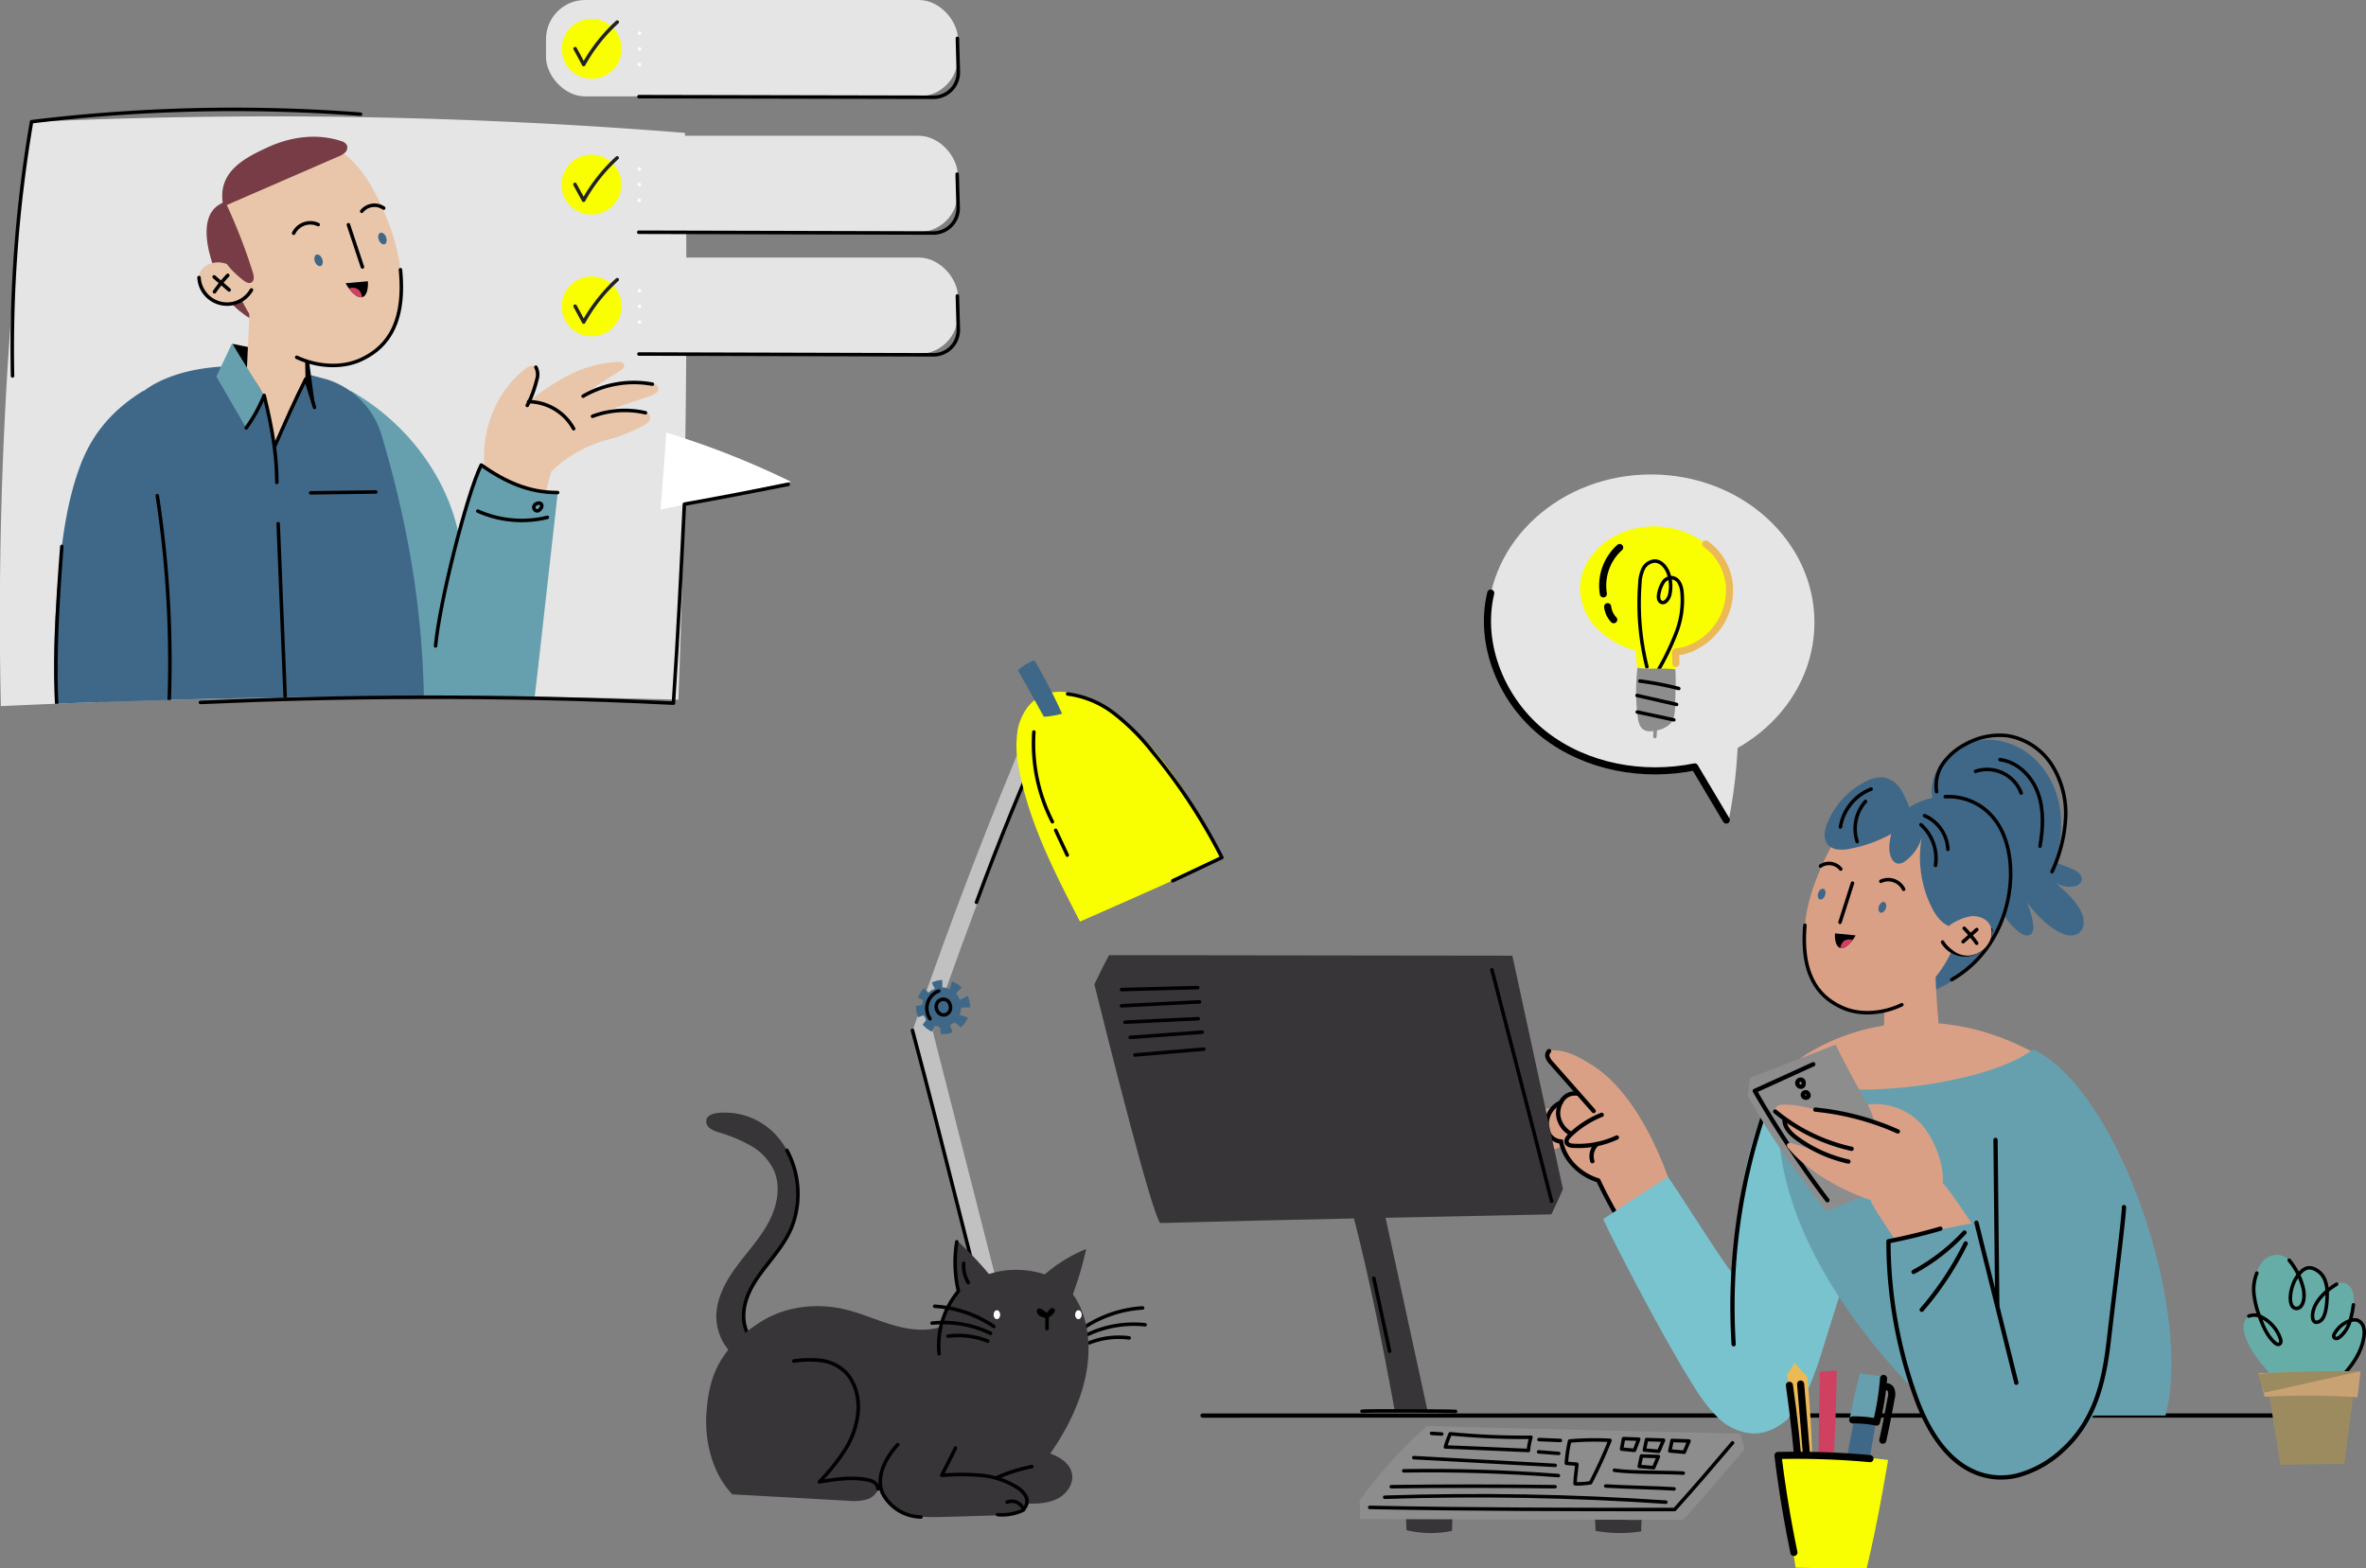 <svg id="BACKGROUND" xmlns="http://www.w3.org/2000/svg" xmlns:xlink="http://www.w3.org/1999/xlink" viewBox="0 0 673.94 446.75"><rect x="0" y="0" width="673.94" height="446.75" fill="#808080" stroke="none"/><defs><style>.cls-1,.cls-17,.cls-18,.cls-20,.cls-3,.cls-5,.cls-6,.cls-8{fill:none;}.cls-2{fill:#e5e5e5;}.cls-20,.cls-3,.cls-5{stroke:#000;}.cls-17,.cls-18,.cls-20,.cls-3,.cls-5,.cls-6,.cls-8{stroke-linecap:round;stroke-linejoin:round;}.cls-3,.cls-6{stroke-width:2.02px;}.cls-4{fill:#f9ff00;}.cls-6{stroke:#ebb956;}.cls-7{fill:#8d8d8d;}.cls-8{stroke:#8d8d8d;}.cls-9{clip-path:url(#clip-path);}.cls-10{fill:#e9c6aa;}.cls-11{fill:#66a0af;}.cls-12{fill:#3f6888;}.cls-13{fill:#773c45;}.cls-14{fill:#d04060;}.cls-15{fill:#fff;}.cls-16{fill:#c1c1c1;}.cls-17{stroke:#222221;}.cls-18{stroke:#fff;}.cls-19{fill:#373537;}.cls-20{stroke-width:1.22px;}.cls-21{fill:#d9a086;}.cls-22{fill:#78c3ce;}.cls-23{fill:#ebb956;}.cls-24{fill:#66ada8;}.cls-25{fill:#9b8b5f;}.cls-26{fill:#c9a273;}</style><clipPath id="clip-path" transform="translate(-67.76 -26.47)"><path class="cls-1" d="M68,227.63A1148.2,1148.2,0,0,1,76.42,61.24a1471.22,1471.22,0,0,1,186.44,3.09c1,53.21.18,106.61-1.86,161.46C197.36,224.09,133.66,224.58,68,227.63Z"/></clipPath></defs><ellipse class="cls-2" cx="470.29" cy="177.32" rx="46.54" ry="42.16"/><path class="cls-2" d="M542.46,231.17a287.66,287.66,0,0,1,17.67,29.13,141.3,141.3,0,0,0,2.75-29A59.08,59.08,0,0,0,542.46,231.17Z" transform="translate(-67.76 -26.47)"/><path class="cls-3" d="M492.39,195.42c-3.55,14.75,3.29,30.94,15.24,40.28s28.2,12.23,42.85,9.24c3.21,5.46,5.8,9.68,9,15.14" transform="translate(-67.76 -26.47)"/><path class="cls-4" d="M534.09,216.78c-.22-1.69-.43-3.38-.48-5a24.66,24.66,0,0,1-11-6.33,16.62,16.62,0,0,1-4.81-11.56c.12-6.3,4.59-11.94,10.17-14.86a24.31,24.31,0,0,1,25.68,2.37c10.46,8.22,6.71,18.9,2.4,23.82s-10.91,7-10.91,7a31.15,31.15,0,0,1-.19,5.26C541.36,217.22,537.79,217,534.09,216.78Z" transform="translate(-67.76 -26.47)"/><path class="cls-5" d="M540.32,217a75.77,75.77,0,0,0,5-10.51,25.53,25.53,0,0,0,1.54-11.43,6.59,6.59,0,0,0-.78-2.61,2.81,2.81,0,0,0-2.21-1.43,2.92,2.92,0,0,0-2.38,1.36,8.82,8.82,0,0,0-1.09,2.63c-.32,1.1-.43,2.65.64,3.05s2-1,2.32-2.1a11.23,11.23,0,0,0-.27-5.92c-.62-1.88-2.1-3.79-4.08-3.74a4,4,0,0,0-3.25,2.32,10.81,10.81,0,0,0-.89,4.07,74.56,74.56,0,0,0,2,23.73" transform="translate(-67.76 -26.47)"/><path class="cls-3" d="M529.11,182.44a14.59,14.59,0,0,0-4.64,13.21" transform="translate(-67.76 -26.47)"/><path class="cls-3" d="M525.69,199.29a6.44,6.44,0,0,0,1.73,3.72" transform="translate(-67.76 -26.47)"/><path class="cls-6" d="M553.63,181.44a16.28,16.28,0,0,1,6.72,11.68c.83,11.48-8.43,18.59-15.23,19.09-.22.27.07,1.91,0,3.26" transform="translate(-67.76 -26.47)"/><path class="cls-7" d="M534.18,216.75a56.87,56.87,0,0,0,.07,13.92c.17,1.35.48,2.83,1.59,3.61s2.71.56,4.07.2a7.12,7.12,0,0,0,3.63-1.84c1.22-1.36,1.33-3.36,1.37-5.19.07-3.09.29-7.08.06-10.31C541.42,216.7,537.72,217.17,534.18,216.75Z" transform="translate(-67.76 -26.47)"/><path class="cls-5" d="M545.94,222.61a90.78,90.78,0,0,0-11.09-2.13" transform="translate(-67.76 -26.47)"/><path class="cls-5" d="M545.33,227.15l-11.27-2.56" transform="translate(-67.76 -26.47)"/><path class="cls-5" d="M544.54,231.54l-10.42-2.24" transform="translate(-67.76 -26.47)"/><path class="cls-8" d="M539.29,233.67l-.15,2.62" transform="translate(-67.76 -26.47)"/><path class="cls-2" d="M68,227.63A1148.2,1148.2,0,0,1,76.42,61.24a1471.22,1471.22,0,0,1,186.44,3.09c1,53.21.18,106.61-1.86,161.46C197.36,224.09,133.66,224.58,68,227.63Z" transform="translate(-67.76 -26.47)"/><g class="cls-9"><path class="cls-10" d="M222,173.33a99.25,99.25,0,0,1,2.79-12.52l.28-.27a36,36,0,0,1,15.81-8.8,47.26,47.26,0,0,0,10.08-4,3.74,3.74,0,0,0,1.9-1.69,1.55,1.55,0,0,0,.13-.85c-.13-.93-.95-1.22-1.69-1.41a31.85,31.85,0,0,0-11.72.07c4.27-1.6,10.06-3.36,13.69-4.71a4.38,4.38,0,0,0,1.48-.78,1.52,1.52,0,0,0,.54-1.5c-.22-.77-1.13-1.07-1.91-1.2-5.83-1-11.81.4-17.45,2.22a15.62,15.62,0,0,1,2.05-1.68c2.08-1.38,4.22-2.71,6.36-4.05a3.33,3.33,0,0,0,1-.84,1.15,1.15,0,0,0,.1-1.24,1.65,1.65,0,0,0-1.45-.49,33,33,0,0,0-13.69,3.49,64.52,64.52,0,0,0-11.9,7.76,35.61,35.61,0,0,0,2.2-7.61,2.35,2.35,0,0,0-.45-2.21,1.59,1.59,0,0,0-1.45-.23,4.14,4.14,0,0,0-1.32.75,26.7,26.7,0,0,0-4.2,4,32.82,32.82,0,0,0-7.54,22.21c.1,3.29.38,6.61.81,10C211.15,171.11,216.39,173.63,222,173.33Z" transform="translate(-67.76 -26.47)"/><path class="cls-5" d="M220.4,131.07a4.55,4.55,0,0,1,.25,3.61,31.67,31.67,0,0,1-2.71,7.29" transform="translate(-67.76 -26.47)"/><path class="cls-5" d="M218.33,140.9a14.86,14.86,0,0,1,12.83,7.7" transform="translate(-67.76 -26.47)"/><path class="cls-5" d="M253.59,135.91a28.94,28.94,0,0,0-19.74,3.42" transform="translate(-67.76 -26.47)"/><path class="cls-5" d="M251.63,144.06a26.25,26.25,0,0,0-15.09,1" transform="translate(-67.76 -26.47)"/><path class="cls-11" d="M167.6,137.76c15,8.51,27.15,23.31,30.84,41,2.15-6.81,4.29-13.63,6.62-20.22a30.29,30.29,0,0,0,21.57,8.29l-5.34,47.55c-.92,8.22-1.84,16.45-3.37,24.58-1.15,6.11-3,12.67-8,16.37s-12.58,3.43-18,.14-9.09-9-11.1-15.09-2.55-12.48-3.08-18.83C175.69,197.06,167.6,137.76,167.6,137.76Z" transform="translate(-67.76 -26.47)"/><path class="cls-5" d="M191.83,210.48c1-11.78,8.8-43,13-51.54,6.77,4.75,13.49,7.86,21.76,7.85" transform="translate(-67.76 -26.47)"/><path class="cls-5" d="M203.87,172.07a30.72,30.72,0,0,0,19.8,1.79" transform="translate(-67.76 -26.47)"/><path class="cls-5" d="M220.62,169.94a1.15,1.15,0,0,0-.74.72,1,1,0,0,0,.17,1,.92.92,0,0,0,1,.3,1.62,1.62,0,0,0,.75-.67,1.15,1.15,0,0,0,.26-1,.75.75,0,0,0-.58-.48A1.55,1.55,0,0,0,220.62,169.94Z" transform="translate(-67.76 -26.47)"/><path class="cls-12" d="M103.07,250.25c-9.83-32.07-13.58-63.5-3.12-95.37,2.42-7.37,2.46-15.63,15.73-20.84,13-5.11,30.58-3.66,44.52.34l.12,0a23.68,23.68,0,0,1,16.12,16c10,33.58,13.86,64.9,11.38,99.84" transform="translate(-67.76 -26.47)"/><path class="cls-13" d="M142.26,119.11s-6.16-3.09-8.95-6.73c-2.43-3.16-12.46-23.77-2.12-28.13C134.94,82.67,142.26,119.11,142.26,119.11Z" transform="translate(-67.76 -26.47)"/><polygon points="66.17 97.94 87.96 102.42 89.82 116.33 86.83 108.7 74.67 113.38 66.17 97.94"/><path class="cls-10" d="M138.07,132c3.67,5,5.41,5.49,8,21.38a162.28,162.28,0,0,0,8.71-18.9h0l-.42-24a20.18,20.18,0,0,0-15.31-.24" transform="translate(-67.76 -26.47)"/><path class="cls-11" d="M143,139.1c-3.43-5.64-9.16-14.79-9.16-14.79l-4.45,9.43,8.48,14.64S142.06,142.09,143,139.1Z" transform="translate(-67.76 -26.47)"/><path class="cls-5" d="M137.89,148.38A43,43,0,0,0,143,139.1c2,8.08,3.62,16.46,3.61,24.79" transform="translate(-67.76 -26.47)"/><path class="cls-5" d="M146.1,153.42c2.8-6.38,5.61-12.76,8.75-19,.84,2.7,1.67,5.41,2.5,8.11" transform="translate(-67.76 -26.47)"/><path class="cls-5" d="M156.25,166.87l18.55-.25" transform="translate(-67.76 -26.47)"/><path class="cls-5" d="M147,175.64l2.49,61.91" transform="translate(-67.76 -26.47)"/><path class="cls-10" d="M160.13,130.69c-6.41-.51-20.43-7-25.66-24.33-4.35-14.39-7.82-31.19,11.14-38.14s27.59,8.12,33,22.14c3.67,9.5,6,23.83-1.44,33.44C172,130.4,164.71,131,160.13,130.69Z" transform="translate(-67.76 -26.47)"/><path class="cls-5" d="M181.83,103.31c1.71,17.23-5.52,22.9-11.15,25.57s-12.81,2-18.4-.62" transform="translate(-67.76 -26.47)"/><path class="cls-5" d="M167,90.49l4,12.05" transform="translate(-67.76 -26.47)"/><path class="cls-12" d="M175.64,94.79c-.32-.9-.12-1.8.46-2s1.32.35,1.64,1.25.13,1.81-.45,2S176,95.7,175.64,94.79Z" transform="translate(-67.76 -26.47)"/><path class="cls-12" d="M157.45,101c-.32-.9-.12-1.81.46-2s1.32.36,1.64,1.26.13,1.8-.45,2S157.78,101.86,157.45,101Z" transform="translate(-67.76 -26.47)"/><path class="cls-5" d="M177.05,85.75a4.65,4.65,0,0,0-6.25.91" transform="translate(-67.76 -26.47)"/><path class="cls-5" d="M158.4,90.45a5.29,5.29,0,0,0-7,2.46" transform="translate(-67.76 -26.47)"/><path d="M166.19,107.16c1.4,2.49,3.21,4.07,4.52,4s2-2,1.85-4.57Z" transform="translate(-67.76 -26.47)"/><path class="cls-14" d="M169.9,109a2.82,2.82,0,0,0-2.38-.47l-.4.11c1.21,1.64,2.56,2.61,3.59,2.51l.18,0A3.23,3.23,0,0,0,169.9,109Z" transform="translate(-67.76 -26.47)"/><path class="cls-12" d="M168.72,260.56c-16.5,5.79-34.53,4.64-52,3.27-9.25-.73-19.49-2-25.54-9-3.77-4.37-5.2-10.24-6.13-15.93-2.69-16.5-2.09-33.37-.43-50,1-10.11,2.43-20.29,6-29.8s9.59-16.12,18-21.33c4.66,32.84,7.7,63.65,7.88,96.87a476.88,476.88,0,0,1,55.64,7.66A18.92,18.92,0,0,0,168.72,260.56Z" transform="translate(-67.76 -26.47)"/><path class="cls-5" d="M112.56,167.68a314.11,314.11,0,0,1,3,66.7c18.34,1,36.85,2.86,55.29,8.08" transform="translate(-67.76 -26.47)"/><path class="cls-5" d="M161.27,242.06A23.25,23.25,0,0,0,160,263.14a47.88,47.88,0,0,0,8.29-2.47" transform="translate(-67.76 -26.47)"/><path class="cls-5" d="M162.63,257.66a2.71,2.71,0,0,0-.42.6.8.8,0,0,0,0,.71.86.86,0,0,0,.58.38,1.28,1.28,0,0,0,1.31-.47,1.06,1.06,0,0,0-.09-1.35A1,1,0,0,0,162.63,257.66Z" transform="translate(-67.76 -26.47)"/><path class="cls-5" d="M123.33,263.88c-5.69-.14-11.44-.28-17-1.64s-11.4-2.91-15.14-7.41c-4.36-5.24-5.58-13.47-6.58-20.33-2.48-17,.77-51.22.77-52.37" transform="translate(-67.76 -26.47)"/><path class="cls-10" d="M137.26,104a16.21,16.21,0,0,0-6.63-2.75c-2.39-.25-5.08.79-6,3a5.65,5.65,0,0,0,.12,4.29,7.81,7.81,0,0,0,6.57,4.83,7.24,7.24,0,0,0,6.91-4.1C138,107.87,137.77,106.46,137.26,104Z" transform="translate(-67.76 -26.47)"/><path class="cls-5" d="M128.76,105.35l4.28,3.71" transform="translate(-67.76 -26.47)"/><path class="cls-5" d="M128.85,109.59a38.66,38.66,0,0,1,3.8-4.68" transform="translate(-67.76 -26.47)"/><path class="cls-5" d="M124.45,105.54a8,8,0,0,0,14.93,3.54" transform="translate(-67.76 -26.47)"/><path class="cls-13" d="M137.08,106.32c.64.5,1.46,1,2.19.68,1-.46.84-1.9.51-2.94a161.36,161.36,0,0,0-7.42-19.18l31.74-13.8a5.78,5.78,0,0,0,2-1.2,1.94,1.94,0,0,0,.43-2.14,2.7,2.7,0,0,0-1.66-1.1c-6.68-2.21-14.07-1.26-20.48,1.63-7.32,3.3-14.45,7.19-13.18,16-.65-.08-3.21,3.94-2.72,6.54C129.33,95.4,129.58,100.53,137.08,106.32Z" transform="translate(-67.76 -26.47)"/></g><path class="cls-15" d="M257.56,149.7a241.84,241.84,0,0,1,35.5,14l-37.15,7.95C256.41,165.41,256.91,159.14,257.56,149.7Z" transform="translate(-67.76 -26.47)"/><path class="cls-5" d="M292.28,164.46c-9.69,1.91-19.39,3.82-29.58,5.63-.89,18.49-1.79,37-3.12,56.7-49.77-2.52-96.62-1.93-134.73-.21" transform="translate(-67.76 -26.47)"/><path class="cls-5" d="M170.46,59a476.56,476.56,0,0,0-93.71,2.14,383.65,383.65,0,0,0-5.42,72.42" transform="translate(-67.76 -26.47)"/><path class="cls-16" d="M328,319.25l.24-.71c10.93-31.47,21.71-59.57,33-85.91l1-2.3,4.61,2-1,2.3c-11.12,26-21.79,53.8-32.59,84.87l24.54,96.22h-5.39Z" transform="translate(-67.76 -26.47)"/><path class="cls-12" d="M329.25,310.64a7.68,7.68,0,0,1,1.68-2.65l1.33,1.28a4.11,4.11,0,0,1,1.81-1.11,18.44,18.44,0,0,1-.9-1.77,7.6,7.6,0,0,1,3-.74c0,.71,0,1.41,0,2.12a4.21,4.21,0,0,1,2.06.49,19.72,19.72,0,0,1,.73-2.17,7.63,7.63,0,0,1,2.75,1.7l-1.67,1.73a4.23,4.23,0,0,1,1.11,1.81,22.68,22.68,0,0,1,2.27-1.12,7.62,7.62,0,0,1,.67,3.24l-2.55.05a4.39,4.39,0,0,1-.49,2.07,19.48,19.48,0,0,1,2.41.82,7.64,7.64,0,0,1-2,2.76,12.57,12.57,0,0,0-1.75-1.38,6.22,6.22,0,0,0-1.31.72l.69,2.07a7.63,7.63,0,0,1-3.37.45,10.5,10.5,0,0,0-.24-1.92,5.45,5.45,0,0,0-1.44-.41l-.84,1.67a7.71,7.71,0,0,1-2.65-2,10.59,10.59,0,0,0,1-1.31,6.06,6.06,0,0,0-.72-1.32l-1.56.52a7.58,7.58,0,0,1-.56-3.22,10.3,10.3,0,0,0,1.52-.22,6.06,6.06,0,0,0,.41-1.44Z" transform="translate(-67.76 -26.47)"/><path class="cls-5" d="M337.74,311.61a2.71,2.71,0,0,1,.73,2.37,2.07,2.07,0,0,1-1.76,1.63,2.11,2.11,0,0,1-1.87-1,2.33,2.33,0,0,1,0-2.65A2,2,0,0,1,337.74,311.61Z" transform="translate(-67.76 -26.47)"/><path class="cls-5" d="M335.16,308.78a5.3,5.3,0,0,0-2.48,7.92" transform="translate(-67.76 -26.47)"/><path class="cls-5" d="M327.66,320c8.84,32.83,15.87,62.9,24.71,95.73" transform="translate(-67.76 -26.47)"/><path class="cls-5" d="M366.43,233.27Q355.27,258,345.9,283.52" transform="translate(-67.76 -26.47)"/><path class="cls-4" d="M375.39,289c-7.16-13.82-14.4-27.88-17.31-43.16a30.19,30.19,0,0,1-.42-11.55c.76-3.8,2.88-7.47,6.27-9.35,5.21-2.87,11.77-.85,16.93,2.13,8.17,4.72,14.9,11.65,20.47,19.29s10,16,14.77,24.52C402.9,276.83,389.71,282.76,375.39,289Z" transform="translate(-67.76 -26.47)"/><path class="cls-12" d="M365.1,230.65q-3.71-6.63-7.4-13.26a15.58,15.58,0,0,1,4.7-2.83,164.36,164.36,0,0,1,7.89,15.22A23.39,23.39,0,0,1,365.1,230.65Z" transform="translate(-67.76 -26.47)"/><path class="cls-5" d="M371.88,224.16A27.54,27.54,0,0,1,385.49,230,63.51,63.51,0,0,1,396,240.58a163.26,163.26,0,0,1,19.81,30.18l-14,6.62" transform="translate(-67.76 -26.47)"/><path class="cls-5" d="M362.25,235a49,49,0,0,0,5.28,25.57" transform="translate(-67.76 -26.47)"/><path class="cls-5" d="M368.46,263l3.31,7.08" transform="translate(-67.76 -26.47)"/><rect class="cls-2" x="155.53" width="117.34" height="27.46" rx="11.15"/><circle class="cls-4" cx="236.3" cy="40.39" r="8.53" transform="translate(90.73 240.66) rotate(-80.76)"/><path class="cls-17" d="M231.58,40.33q1.23,2.25,2.44,4.52a47.26,47.26,0,0,1,9.56-12.09" transform="translate(-67.76 -26.47)"/><path class="cls-18" d="M249.92,35.93h0Z" transform="translate(-67.76 -26.47)"/><path class="cls-18" d="M249.92,40.39h0Z" transform="translate(-67.76 -26.47)"/><path class="cls-18" d="M249.92,44.85h0Z" transform="translate(-67.76 -26.47)"/><path class="cls-5" d="M340.47,37.4c.08,3.14.17,6.27.26,9.49a7.08,7.08,0,0,1-7.1,7.29L249.76,54" transform="translate(-67.76 -26.47)"/><path class="cls-5" d="M376.33,404.82a33.85,33.85,0,0,1,16.89-5.75" transform="translate(-67.76 -26.47)"/><path class="cls-5" d="M377.28,406.77a30.92,30.92,0,0,1,16.65-2.9" transform="translate(-67.76 -26.47)"/><path class="cls-5" d="M378.08,409a22.78,22.78,0,0,1,11.32-1.39" transform="translate(-67.76 -26.47)"/><path class="cls-19" d="M285.75,410.59c-.43-.16-5.86-3.7-6.15-8.41-.23-3.72,1.43-7.31,3.5-10.4s4.62-5.85,6.68-8.95a30.27,30.27,0,0,0,5.27-17,24,24,0,0,0-6.6-16.38A19.85,19.85,0,0,0,272,343.55c-1.21.17-2.59.62-3,1.77a2.44,2.44,0,0,0,.89,2.5,7.35,7.35,0,0,0,2.51,1.19,44.85,44.85,0,0,1,9.13,3.79,15.94,15.94,0,0,1,6.68,7.09c2.09,4.77.85,10.42-1.64,15s-6.12,8.41-9.19,12.62-5.66,9.1-5.58,14.3a15.17,15.17,0,0,0,10,13.83C282.75,413.83,285.35,410.36,285.75,410.59Z" transform="translate(-67.76 -26.47)"/><path class="cls-5" d="M291.9,354.16a26.13,26.13,0,0,1,1.8,20.73c-2.51,7.47-9.05,12.39-12.39,19.38-1.74,3.63-2.47,8-.72,11.82" transform="translate(-67.76 -26.47)"/><path class="cls-19" d="M336.3,404.28c-4.58,1.71-9.71,1-14.4-.39s-9.17-3.46-13.94-4.52c-8-1.77-16.84-.66-23.74,3.8C271.74,411.23,269.63,420,269,428.89c-.61,8.2,1.7,17.41,7.4,23.32l.69,0L309.25,454a15.27,15.27,0,0,0,5.23-.33,5.11,5.11,0,0,0,3.62-3.48c.7,3.52,3.87,6.26,7.32,7.43s7.21,1.08,10.86,1l15-.44a18.54,18.54,0,0,0,4.82-.57,6.23,6.23,0,0,0,3.79-2.85c3.24.17,6.32,0,9-1.31s4.77-4.25,4.21-7.17-3.41-4.74-6.19-5.71c15.44-22.15,11.72-39.3,5.66-46.37-4.82-5.62-13.69-6.58-19.29-5.69s-11.11,3.66-14.28,8.35A24.76,24.76,0,0,0,336.3,404.28Z" transform="translate(-67.76 -26.47)"/><path class="cls-19" d="M364.08,390.68a42.43,42.43,0,0,1,13.07-8.39,96.93,96.93,0,0,1-4.06,13.6C370,394.2,366.91,392.51,364.08,390.68Z" transform="translate(-67.76 -26.47)"/><path class="cls-19" d="M341.14,395.46a42.6,42.6,0,0,1-.72-15.51,95.59,95.59,0,0,1,9.74,10.33C347.15,392.1,344.14,393.93,341.14,395.46Z" transform="translate(-67.76 -26.47)"/><path class="cls-5" d="M323.48,438c-3.26,3.55-6.27,8.82-4.39,13.72a12.56,12.56,0,0,0,11,6.91" transform="translate(-67.76 -26.47)"/><path class="cls-5" d="M361.66,444.28a47.53,47.53,0,0,0-10.07,3.18" transform="translate(-67.76 -26.47)"/><path class="cls-5" d="M340.29,380.24a36.49,36.49,0,0,0,.48,14.07,24.11,24.11,0,0,0-5.51,17.82" transform="translate(-67.76 -26.47)"/><path class="cls-5" d="M342.26,386.34a9.23,9.23,0,0,0,1.3,5.5" transform="translate(-67.76 -26.47)"/><path class="cls-5" d="M366,401.47a4.89,4.89,0,0,1,1.25-1.72.53.53,0,0,1,.24-.11.21.21,0,0,1,.23.09.35.35,0,0,1-.06.32A4.76,4.76,0,0,1,366,401.47Z" transform="translate(-67.76 -26.47)"/><path class="cls-5" d="M366,401.52a4.14,4.14,0,0,0-2-1.75.34.34,0,0,0-.31,0c-.11.06-.12.22-.09.35a1.65,1.65,0,0,0,1,1A9.75,9.75,0,0,0,366,401.52Z" transform="translate(-67.76 -26.47)"/><path class="cls-5" d="M366,401.55c0,1.14,0,2.28,0,3.42" transform="translate(-67.76 -26.47)"/><path class="cls-5" d="M293.88,414.2a30.39,30.39,0,0,1,7.56-.19,12.27,12.27,0,0,1,6.93,3.13c2.76,2.65,4.05,6.94,3.86,11a24.25,24.25,0,0,1-3.78,11.37,58.2,58.2,0,0,1-7.3,9.11c4.56-.74,9.22-1.48,13.76-.56a4.87,4.87,0,0,1,1.9.71,2.5,2.5,0,0,1,1.07,1.84" transform="translate(-67.76 -26.47)"/><path class="cls-5" d="M350.85,404.35A33.85,33.85,0,0,0,334,398.6" transform="translate(-67.76 -26.47)"/><path class="cls-5" d="M349.9,406.3a30.92,30.92,0,0,0-16.65-2.9" transform="translate(-67.76 -26.47)"/><path class="cls-5" d="M349.1,408.51a22.78,22.78,0,0,0-11.32-1.39" transform="translate(-67.76 -26.47)"/><path class="cls-15" d="M374,401c0-.7.42-1.27.94-1.27s.94.57.94,1.27-.42,1.27-.94,1.27S374,401.73,374,401Z" transform="translate(-67.76 -26.47)"/><path class="cls-15" d="M350.78,401c0-.7.42-1.27.94-1.27s.94.57.94,1.27-.42,1.27-.94,1.27S350.78,401.73,350.78,401Z" transform="translate(-67.76 -26.47)"/><path class="cls-5" d="M339.91,439c-1.23,2.56-2.55,5.08-3.9,7.76a67.32,67.32,0,0,1,11.09,0,23.17,23.17,0,0,1,10.43,3.48,6.48,6.48,0,0,1,2.48,2.61,2.93,2.93,0,0,1-.57,3.36" transform="translate(-67.76 -26.47)"/><path class="cls-5" d="M354.64,454.4a3.53,3.53,0,0,1,2.69,0,3.72,3.72,0,0,1,2,2.21,14,14,0,0,1-7.41,1.35" transform="translate(-67.76 -26.47)"/><path class="cls-19" d="M522.08,458.81c.06,1.26.12,2.51.17,3.76a38.58,38.58,0,0,0,13,.15c0-1.23.07-2.47.1-3.26A102.2,102.2,0,0,1,522.08,458.81Z" transform="translate(-67.76 -26.47)"/><path class="cls-19" d="M468.21,457.46c.06,1.64.12,3.28.17,4.92a29.59,29.59,0,0,0,13,.19c0-1.61.07-3.23.1-4.27A79.28,79.28,0,0,1,468.21,457.46Z" transform="translate(-67.76 -26.47)"/><path class="cls-7" d="M547.12,459.46l-92.06-.24A29.09,29.09,0,0,0,455,454a128.93,128.93,0,0,1,19.22-21.3c29.26.79,59.24,1.48,89.22,2.17.35,1,.74,2.49,1.26,4.43C559,446,553.3,452.77,547.12,459.46Z" transform="translate(-67.76 -26.47)"/><path class="cls-5" d="M561.27,437.5c-5.39,6.34-10.79,12.67-16.51,19-28.54,0-58.27,0-86.84-.61" transform="translate(-67.76 -26.47)"/><path class="cls-5" d="M526.36,436.79a132,132,0,0,1-5.54,12.08,20.24,20.24,0,0,1-4.4.3c0-1.74.34-3.44.5-5.59-1.07-.08-2.13-.17-3-.26a40.59,40.59,0,0,1,.94-6.34A79.74,79.74,0,0,1,526.36,436.79Z" transform="translate(-67.76 -26.47)"/><path class="cls-5" d="M525.14,449.8c5.34.34,14.12.48,19.46.82" transform="translate(-67.76 -26.47)"/><path class="cls-5" d="M527.61,445.32c5.64.75,13.94.48,19.62.81" transform="translate(-67.76 -26.47)"/><path class="cls-5" d="M479.47,438.68c9.83.39,13.82.58,23.65,1a16.94,16.94,0,0,1,.73-3.76,214.06,214.06,0,0,1-23-1A29.29,29.29,0,0,0,479.47,438.68Z" transform="translate(-67.76 -26.47)"/><path class="cls-5" d="M512.23,436.82l-6.09-.25" transform="translate(-67.76 -26.47)"/><path class="cls-5" d="M511.75,440.52l-5.74-.45" transform="translate(-67.76 -26.47)"/><path class="cls-5" d="M475.52,434.81l2.9.18" transform="translate(-67.76 -26.47)"/><path class="cls-5" d="M470.47,441.72l40.28,2.2" transform="translate(-67.76 -26.47)"/><path class="cls-5" d="M467.61,445.48q22-.33,44.05,1.35" transform="translate(-67.76 -26.47)"/><path class="cls-5" d="M464.05,450q23.34-.31,46.66,0" transform="translate(-67.76 -26.47)"/><path class="cls-5" d="M462.19,453q40.05-1.31,80.08,1.4" transform="translate(-67.76 -26.47)"/><path class="cls-5" d="M536.15,439.56s3.67.31,4.09.36c.22-.5,1.37-3.19,1.37-3.19l-4.84-.16Z" transform="translate(-67.76 -26.47)"/><path class="cls-5" d="M543.4,439.81l4.1.36,1.36-3.19-4.83-.16Z" transform="translate(-67.76 -26.47)"/><path class="cls-5" d="M534.69,444.23l4.1.36c.22-.5,1.36-3.19,1.36-3.19l-4.83-.16Z" transform="translate(-67.76 -26.47)"/><path class="cls-5" d="M529.65,439.28s3.29.32,3.67.37l1.22-3.19-4.33-.16Z" transform="translate(-67.76 -26.47)"/><g id="OBJECTS"><line class="cls-20" x1="656.31" y1="403.25" x2="342.54" y2="403.26"/><path class="cls-21" d="M544.67,367.28s-7.63-27.94-23.9-37.7c-3.26-2-6.73-3.94-10.53-3.88a2,2,0,0,0-1.77.71c-.45.76.16,1.7.75,2.36,2.72,3.13,5.44,6.26,8.39,9.45a4.23,4.23,0,0,0-3.45.1,6,6,0,0,1-5.86,3.91,8.51,8.51,0,0,0-2,3.49,9.12,9.12,0,0,0-.53,4.7,4.31,4.31,0,0,0,3,3.41,5.35,5.35,0,0,0,4.19-1.15A16.28,16.28,0,0,0,523.3,363c2.33,4.4,4.65,8.81,7,13.82C531.26,375,544.67,367.28,544.67,367.28Z" transform="translate(-67.76 -26.47)"/><path class="cls-20" d="M509,325.9a1.68,1.68,0,0,0-.39,1.82,5,5,0,0,0,1.1,1.64l12,13.61" transform="translate(-67.76 -26.47)"/><path class="cls-20" d="M517,338c-4.44-.44-5.67,4.18-5.37,6.32a7,7,0,0,0,3.59,5.11" transform="translate(-67.76 -26.47)"/><path class="cls-20" d="M512.38,340.53a6.72,6.72,0,0,0-3.58,8.61,4.29,4.29,0,0,0,3.61,2.52" transform="translate(-67.76 -26.47)"/><path class="cls-20" d="M524,344.06a27.74,27.74,0,0,0-9.13,5.92c-.54.54-1.11,1.28-.83,2s1.15.86,1.88.9a25.81,25.81,0,0,0,12.39-2.37" transform="translate(-67.76 -26.47)"/><path class="cls-20" d="M522.66,352.39a4.61,4.61,0,0,0-1.33,4.88" transform="translate(-67.76 -26.47)"/><path class="cls-20" d="M512.41,351.66c1.13,5.66,5.82,9.63,10.62,11.08a126.86,126.86,0,0,0,6.9,12.72" transform="translate(-67.76 -26.47)"/><path class="cls-22" d="M598,375.5q-6.13,19.59-12.26,39.18c-1.63,4.42-3.25,9.25-6.24,13.25s-7.65,7.09-12.64,6.9a15.68,15.68,0,0,1-9.9-4.64,46.94,46.94,0,0,1-6.76-8.87c-9.52-14.92-25.21-45.83-25.76-47.62,1.2-.62,11.09-7.43,18.43-11.9,2.07,2.55,16.68,26.1,19,28.14.24-19.76,3.51-42.37,14.14-58.74C583.22,346.24,590,361.25,598,375.5Z" transform="translate(-67.76 -26.47)"/><path class="cls-20" d="M569.91,344.6a172.92,172.92,0,0,0-8.33,64.82" transform="translate(-67.76 -26.47)"/><path class="cls-21" d="M612.93,375.14c19.15-.79,34-27.81,38.07-46.54-37-22.68-69.07-3.84-75,3.37C582.22,349.4,595.09,375.87,612.93,375.14Z" transform="translate(-67.76 -26.47)"/><path class="cls-11" d="M684.59,429.72c7.9-29.78-13.29-92.8-37.69-104.31-15.49,11.77-65.78,15.78-70.86,5.79-12.18,49.8,44.49,98.52,44.49,98.52Z" transform="translate(-67.76 -26.47)"/><path class="cls-7" d="M590.63,324.06c4.8,10.13,20.92,38.06,20.92,38.06L588,371.49s-14.17-17.49-22.4-32.87c.2-1.76.4-3.52.64-5.12C574.24,330.43,582.26,327.36,590.63,324.06Z" transform="translate(-67.76 -26.47)"/><path class="cls-20" d="M581.35,335.78a.83.83,0,0,1-.91.23,1.11,1.11,0,0,1-.74-1.08,1,1,0,0,1,.91-.9C581.82,334.06,581.58,335.47,581.35,335.78Z" transform="translate(-67.76 -26.47)"/><path class="cls-20" d="M582.91,338.73a.72.72,0,0,1-.66.45.92.92,0,0,1-.93-.55.75.75,0,0,1,.44-.94C582.74,337.34,583,338.43,582.91,338.73Z" transform="translate(-67.76 -26.47)"/><path class="cls-20" d="M588.29,368.4a291.66,291.66,0,0,1-20.69-31.16l16.66-7.59" transform="translate(-67.76 -26.47)"/><path class="cls-21" d="M630.48,377c-.28-1.09-8.69-13.38-9.39-13.45.59-4.24-1.82-11.71-5.52-16.23a17.63,17.63,0,0,0-15.82-6.17,21,21,0,0,1,1.82,4.61l-19.79-3.92a23.47,23.47,0,0,0-6.23-.67,2.33,2.33,0,0,0-2.09,1,1.72,1.72,0,0,0,.58,1.91c.54.47,1.24.68,2.22,1.48-.23,1.71,1,3.23,2.34,4.35a30.13,30.13,0,0,0,9.8,5.51l-10-3.21c-.6-.2-1.51-.23-1.63.39a1.1,1.1,0,0,0,.34.87c5.15,6.51,15.65,12.33,23.53,14.89-.24,1.05,8.2,12.68,8.29,13.94A61.64,61.64,0,0,0,630.48,377Z" transform="translate(-67.76 -26.47)"/><path class="cls-20" d="M573.42,343.11a51.61,51.61,0,0,0,21.76,10.63" transform="translate(-67.76 -26.47)"/><path class="cls-20" d="M576.08,345.45c-.06,2.25,1.8,4.05,3.63,5.38a39.41,39.41,0,0,0,14.55,6.54" transform="translate(-67.76 -26.47)"/><path class="cls-20" d="M584.84,342.57a75.75,75.75,0,0,1,23.5,6.22" transform="translate(-67.76 -26.47)"/><path class="cls-11" d="M668.68,417.34c2.62-15.19,1.93-30.78.4-46.12-.93-9.33-1.52-19-5.57-27.48-5-10.36-23.89-4.42-24.86,11.25-1.24,19.93.71,34-.09,52.77-2.69-13-4.63-20.67-7.27-33.11-8.46,1.6-16.93,3.2-25.12,5.16a161.15,161.15,0,0,0,4.62,37c1.67,6.81,3.85,13.63,7.86,19.38s10.13,10.35,17.09,11.15c5.53.64,11.15-1.17,15.8-4.22S666.34,430.92,668.68,417.34Z" transform="translate(-67.76 -26.47)"/><path class="cls-20" d="M630.74,374.79q5.68,22.8,11.36,45.6" transform="translate(-67.76 -26.47)"/><path class="cls-20" d="M636.67,398.2q-.24-23.47-.5-47" transform="translate(-67.76 -26.47)"/><path class="cls-20" d="M672.75,370.34c.12,1.89-2.94,26-4.34,38.24s-4.2,23-13.33,31.19a30.42,30.42,0,0,1-12.58,7c-5.42,1.4-20.09,2.37-29-22.16a131.35,131.35,0,0,1-7.82-44.53q7.47-1.47,14.79-3.59" transform="translate(-67.76 -26.47)"/><path class="cls-20" d="M627.33,377.59a56,56,0,0,1-14.5,11.22" transform="translate(-67.76 -26.47)"/><path class="cls-20" d="M627.67,380.7a88.61,88.61,0,0,1-12.52,18.9" transform="translate(-67.76 -26.47)"/><path class="cls-12" d="M653.14,272.06a33.41,33.41,0,0,0,1.48-14.61,25.26,25.26,0,0,0-5.9-13.34A20.35,20.35,0,0,0,636,237.3a17,17,0,0,0-13.6,4.51c-3.53,3.45-5.24,8.75-4,12.67a51.07,51.07,0,0,0,16.35,25.73c2.1,4.35,4.34,8.86,8.17,11.8a4.52,4.52,0,0,0,1.64.89,2,2,0,0,0,1.77-.35,2.74,2.74,0,0,0,.59-2.29,20.29,20.29,0,0,0-1.87-6.74c2.88,3.5,5.94,7.13,10.13,8.86a5,5,0,0,0,4.42.13,3.76,3.76,0,0,0,1.68-3,6.85,6.85,0,0,0-.79-3.44c-1.57-3.26-4.48-5.65-7.28-8.24a7,7,0,0,0,5.19,1.17,2.75,2.75,0,0,0,2.21-1.42,2.19,2.19,0,0,0-.43-2.1,5,5,0,0,0-1.8-1.29C656.74,273.41,655,272.9,653.14,272.06Z" transform="translate(-67.76 -26.47)"/><path class="cls-12" d="M612.15,310.58a33.5,33.5,0,0,0,18.15-10.09c10.23-11.23,10.71-26,9.53-32.23a18.52,18.52,0,0,0-28.19-11.84c-5.49,6-7.57,14.41-8.49,22.51a51.37,51.37,0,0,0,.47,17.32C604.91,301.9,607.78,307.34,612.15,310.58Z" transform="translate(-67.76 -26.47)"/><path class="cls-5" d="M621.86,253.44a16.54,16.54,0,0,1,14,6.37c8.35,10.46,6,35.3-12.14,45.73" transform="translate(-67.76 -26.47)"/><path class="cls-5" d="M619.39,252a11,11,0,0,1,1.87-8.06,17.65,17.65,0,0,1,6.36-5.46,19.78,19.78,0,0,1,12-2.42,18.66,18.66,0,0,1,12.68,8.46,25.87,25.87,0,0,1,3.83,15.06,41.6,41.6,0,0,1-3.86,15.21" transform="translate(-67.76 -26.47)"/><path class="cls-5" d="M637.43,242.87c5.05.61,9.15,4.79,10.86,9.58s1.43,10.06.55,15.07" transform="translate(-67.76 -26.47)"/><path class="cls-5" d="M630.48,246.21a10.37,10.37,0,0,1,13,6.18" transform="translate(-67.76 -26.47)"/><path class="cls-21" d="M604.78,298.89l-.39,22.17a16.59,16.59,0,0,0,15.86-.06c-.79-7.5-1.2-15.08-1.35-22.33A18.55,18.55,0,0,0,604.78,298.89Z" transform="translate(-67.76 -26.47)"/><path class="cls-21" d="M602.24,315c5.9-.54,18.74-6.69,23.35-22.76,3.82-13.32,6.81-28.86-10.77-35s-25.33,7.84-30.14,20.84c-3.27,8.81-5.28,22.06,1.76,30.82C591.27,314.92,598,315.42,602.24,315Z" transform="translate(-67.76 -26.47)"/><path class="cls-5" d="M581.88,290.06c-1.37,15.92,5.37,21.05,10.61,23.44s11.83,1.68,17-.81" transform="translate(-67.76 -26.47)"/><path class="cls-5" d="M595.43,278.05l-3.56,11.16" transform="translate(-67.76 -26.47)"/><path class="cls-5" d="M634.82,291.38a7.37,7.37,0,0,1-13.73,3.46" transform="translate(-67.76 -26.47)"/><path class="cls-12" d="M587.61,281.54c.3-.83.12-1.67-.42-1.86s-1.21.32-1.51,1.16-.12,1.66.42,1.86S587.31,282.37,587.61,281.54Z" transform="translate(-67.76 -26.47)"/><path class="cls-12" d="M604.91,285.3c.3-.83.11-1.66-.43-1.86s-1.21.33-1.51,1.16-.11,1.67.42,1.86S604.6,286.14,604.91,285.3Z" transform="translate(-67.76 -26.47)"/><path class="cls-5" d="M586.32,273.2a4.28,4.28,0,0,1,5.76.84" transform="translate(-67.76 -26.47)"/><path class="cls-5" d="M603.52,277.53A4.89,4.89,0,0,1,610,279.8" transform="translate(-67.76 -26.47)"/><path d="M596.33,292.94c-1.29,2.3-3,3.76-4.16,3.64s-1.89-1.8-1.72-4.21Z" transform="translate(-67.76 -26.47)"/><path class="cls-14" d="M592.91,294.6a2.61,2.61,0,0,1,2.19-.43l.37.1c-1.11,1.51-2.35,2.41-3.3,2.31l-.18,0A3,3,0,0,1,592.91,294.6Z" transform="translate(-67.76 -26.47)"/><path class="cls-12" d="M611.64,256.42a37.25,37.25,0,0,0-2.39-5,7.5,7.5,0,0,0-4.59-3.41c-2.15-.44-4.34.42-6.24,1.5a23,23,0,0,0-10.31,11.81c-.68,1.83-1,4,.16,5.59a4.37,4.37,0,0,0,2.87,1.55,10.6,10.6,0,0,0,3.32-.15,39.08,39.08,0,0,0,12-4.27c-.5,2.29-.95,4.79.08,6.9a2.66,2.66,0,0,0,1.63,1.52,3.05,3.05,0,0,0,2.33-.71,12.63,12.63,0,0,0,4.64-6.64,32,32,0,0,0,2.93,20c1.11,2.17,2.68,4.38,5,5.25a18,18,0,0,0-2.46-34.15C617.51,255.52,611.64,256.42,611.64,256.42Z" transform="translate(-67.76 -26.47)"/><path class="cls-5" d="M600.74,251.26A14,14,0,0,0,592,262.05" transform="translate(-67.76 -26.47)"/><path class="cls-5" d="M599.13,254.78a11.73,11.73,0,0,0-2.36,11.43" transform="translate(-67.76 -26.47)"/><path class="cls-5" d="M614.94,261.42A12.9,12.9,0,0,1,619.07,273" transform="translate(-67.76 -26.47)"/><path class="cls-5" d="M615.94,258.83a11,11,0,0,1,6.66,9.61" transform="translate(-67.76 -26.47)"/><path class="cls-21" d="M623,290.13a15.1,15.1,0,0,1,6.08-2.63c2.21-.25,4.7.67,5.6,2.7a5.25,5.25,0,0,1,0,3.95,7.21,7.21,0,0,1-6,4.54,6.66,6.66,0,0,1-6.42-3.69C622.36,293.7,622.54,292.4,623,290.13Z" transform="translate(-67.76 -26.47)"/><path class="cls-5" d="M630.84,291.27l-3.9,3.47" transform="translate(-67.76 -26.47)"/><path class="cls-5" d="M630.81,295.18a35.66,35.66,0,0,0-3.56-4.27" transform="translate(-67.76 -26.47)"/><path class="cls-12" d="M598.51,450.59a303.89,303.89,0,0,0,5.1-30.44c-1.74-.29-3.48-.59-5.45-1L592.4,449A24,24,0,0,1,598.51,450.59Z" transform="translate(-67.76 -26.47)"/><path class="cls-11" d="M602.71,431.65q.81-5.4,1.6-10.81a2.36,2.36,0,0,0-.13-1.62,2.43,2.43,0,0,0-1.86-.85l-4.73-.65c-1.16,4.24-2.13,8.54-2.93,12.87A36.53,36.53,0,0,1,602.71,431.65Z" transform="translate(-67.76 -26.47)"/><path class="cls-3" d="M604.38,421.8c.56-.6,1.67-.2,2,.54a3.77,3.77,0,0,1,.07,2.42c-.74,4-1.49,8-2.39,12" transform="translate(-67.76 -26.47)"/><path class="cls-3" d="M604.28,419.16a76.79,76.79,0,0,1-2,12.43,31.56,31.56,0,0,0-6.79-.62" transform="translate(-67.76 -26.47)"/><path class="cls-14" d="M589.33,452.26c.95-11.73,1.48-23.49,1.6-35.4-1.47.15-2.93.25-4.79.37l-.6,36.61A7.63,7.63,0,0,0,589.33,452.26Z" transform="translate(-67.76 -26.47)"/><path class="cls-23" d="M580.69,450.94q-1.35-16.54-3.92-32.95a28.37,28.37,0,0,0,2.23-3.37,19.56,19.56,0,0,0,3.51,3.86c.93,9.39,1.39,18.63,1.55,27.42A44.18,44.18,0,0,0,580.69,450.94Z" transform="translate(-67.76 -26.47)"/><path class="cls-3" d="M580.66,420.75q1,12.4,2.05,24.81" transform="translate(-67.76 -26.47)"/><path class="cls-3" d="M580.46,449.8q-.94-14.39-3-28.69" transform="translate(-67.76 -26.47)"/><path class="cls-4" d="M574.24,441.17l5,31.89c7.22.18,13.73.17,20.24.15,2.5-10.54,4.36-20.57,6.09-30.82A175.67,175.67,0,0,0,574.24,441.17Z" transform="translate(-67.76 -26.47)"/><path class="cls-3" d="M600.42,442a233.43,233.43,0,0,0-26.21-.9q1.69,13.91,4.54,27.63" transform="translate(-67.76 -26.47)"/><path class="cls-19" d="M461.76,370.33c4.21,19.26,8.43,38.85,12.64,58.1-.76-.05-8.63,0-9.34,0-3.5-19.1-7.42-39-12.5-58.19A20.35,20.35,0,0,0,461.76,370.33Z" transform="translate(-67.76 -26.47)"/><path class="cls-5" d="M455.71,428.5c.93-.2,26-.07,26.66.05" transform="translate(-67.76 -26.47)"/><path class="cls-5" d="M459.08,390.61q2.26,10.41,4.51,20.81" transform="translate(-67.76 -26.47)"/><path class="cls-19" d="M498.54,298.72l-114.88-.15q-1.34,2.49-2.56,5l-1.62,3.32c4.81,19.35,16.52,65.75,18.77,68,26-.77,92.91-2.11,111.42-2.48.12-.27.25-.54.38-.81,1-2.11,2-4.24,2.9-6.38Z" transform="translate(-67.76 -26.47)"/><path class="cls-5" d="M492.72,302.73c.46,1.85,13.11,50.51,17,65.93" transform="translate(-67.76 -26.47)"/><path class="cls-5" d="M387.24,308.38l21.69-.56" transform="translate(-67.76 -26.47)"/><path class="cls-5" d="M387.21,313l22.22-1.12" transform="translate(-67.76 -26.47)"/><path class="cls-5" d="M388.21,317.67l20.86-1" transform="translate(-67.76 -26.47)"/><path class="cls-5" d="M389.69,322l20.51-1.49" transform="translate(-67.76 -26.47)"/><path class="cls-5" d="M391.06,327l19.61-1.66" transform="translate(-67.76 -26.47)"/></g><rect class="cls-2" x="155.47" y="38.67" width="117.34" height="27.46" rx="11.15"/><circle class="cls-4" cx="236.24" cy="79.06" r="8.53" transform="translate(52.51 273.07) rotate(-80.76)"/><path class="cls-17" d="M231.53,79,234,83.52a47.48,47.48,0,0,1,9.56-12.09" transform="translate(-67.76 -26.47)"/><path class="cls-18" d="M249.86,74.6h0Z" transform="translate(-67.76 -26.47)"/><path class="cls-18" d="M249.86,79.06h0Z" transform="translate(-67.76 -26.47)"/><path class="cls-18" d="M249.86,83.52h0Z" transform="translate(-67.76 -26.47)"/><path class="cls-5" d="M340.41,76.08c.09,3.13.17,6.26.27,9.48a7.08,7.08,0,0,1-7.1,7.29l-83.87-.22" transform="translate(-67.76 -26.47)"/><rect class="cls-2" x="155.53" y="73.37" width="117.34" height="27.46" rx="11.15"/><circle class="cls-4" cx="236.3" cy="113.76" r="8.53" transform="translate(18.31 302.25) rotate(-80.76)"/><path class="cls-17" d="M231.58,113.7q1.23,2.25,2.44,4.52a47.26,47.26,0,0,1,9.56-12.09" transform="translate(-67.76 -26.47)"/><path class="cls-18" d="M249.92,109.3h0Z" transform="translate(-67.76 -26.47)"/><path class="cls-18" d="M249.92,113.76h0Z" transform="translate(-67.76 -26.47)"/><path class="cls-18" d="M249.92,118.22h0Z" transform="translate(-67.76 -26.47)"/><path class="cls-5" d="M340.47,110.77c.08,3.14.17,6.27.26,9.49a7.08,7.08,0,0,1-7.1,7.29l-83.87-.23" transform="translate(-67.76 -26.47)"/><path class="cls-24" d="M734.72,418.24A20,20,0,0,0,741,407.66a7.45,7.45,0,0,0,.17-3c-.19-1-.7-2.11-1.67-2.36a3.92,3.92,0,0,0-2.66.64,12.17,12.17,0,0,0,1.27-7.4,4.25,4.25,0,0,0-1.85-3.32,3.45,3.45,0,0,0-3.26.22,10.25,10.25,0,0,0-2.52,2.27,11.32,11.32,0,0,0-1.06-4.23,4.83,4.83,0,0,0-3.34-2.62,3.12,3.12,0,0,0-3.46,2,13.85,13.85,0,0,0-2.23-3.88,5.75,5.75,0,0,0-3.88-2.06A5.52,5.52,0,0,0,712,386.2a10.37,10.37,0,0,0-1.9,4.75,18.82,18.82,0,0,0,1.35,10.68,2.39,2.39,0,0,0-3-.32,3.57,3.57,0,0,0-1.58,2.69,7.55,7.55,0,0,0,.46,3.18c1.54,4.63,5,8.32,8.26,12C722,418.75,728.42,418.51,734.72,418.24Z" transform="translate(-67.76 -26.47)"/><path class="cls-5" d="M708.33,401.4a4.24,4.24,0,0,1,3.82.38,10.76,10.76,0,0,1,5.14,6,2.2,2.2,0,0,1,.16.87.89.89,0,0,1-.43.74c-.45.22-1-.1-1.34-.44-2.12-1.95-3.32-4.68-4.29-7.39a26.72,26.72,0,0,1-1.57-6.15,12.46,12.46,0,0,1,.79-6.26" transform="translate(-67.76 -26.47)"/><path class="cls-5" d="M719.82,385.48a19.83,19.83,0,0,1,4.11,8.47c.5,3.38-.64,5.26-2,5.26-2.79,0-2-6.41.38-9.4,1.15-1.43,2.79-3.39,5.82-1.16,2.45,1.8,2.57,5.16,2.5,7.25-.16,4.75-1.09,6.6-2.39,7.11-1.65.65-1.88-1-1.73-2.28.42-3.55,3.76-6.56,6.81-8.42" transform="translate(-67.76 -26.47)"/><path class="cls-5" d="M738.11,398.18a26.78,26.78,0,0,1-1.07,4.95,9.07,9.07,0,0,1-2.76,4.17,1.89,1.89,0,0,1-.9.46.8.8,0,0,1-.84-.42,1.1,1.1,0,0,1,.18-.92,8.08,8.08,0,0,1,4.24-3.65,3.51,3.51,0,0,1,2.23-.21,2.92,2.92,0,0,1,1.79,1.91,6.1,6.1,0,0,1,.13,2.69c-.57,4.29-3.14,8.07-6.1,11.23" transform="translate(-67.76 -26.47)"/><path class="cls-25" d="M738.81,418.27q-1.63,12.62-3.26,25.21l-18.24.25q-2-12.48-4-25Z" transform="translate(-67.76 -26.47)"/><path class="cls-26" d="M740.11,417.11c-9.2.21-19.46.42-28.91.49.57,2.22,1.07,4.44,1.63,6.77a230.92,230.92,0,0,1,26.43.14C739.48,422.94,740,418.71,740.11,417.11Z" transform="translate(-67.76 -26.47)"/><path class="cls-25" d="M712.71,423.23a33.14,33.14,0,0,0-1.93-5.3c9.43-1,29.33-.82,29.33-.82" transform="translate(-67.76 -26.47)"/><path class="cls-25" d="M717,422l18.83.42" transform="translate(-67.76 -26.47)"/><path class="cls-25" d="M737.35,427.34c-.46,5.24-1.15,10.47-2,15.93l-17.4.4" transform="translate(-67.76 -26.47)"/></svg>